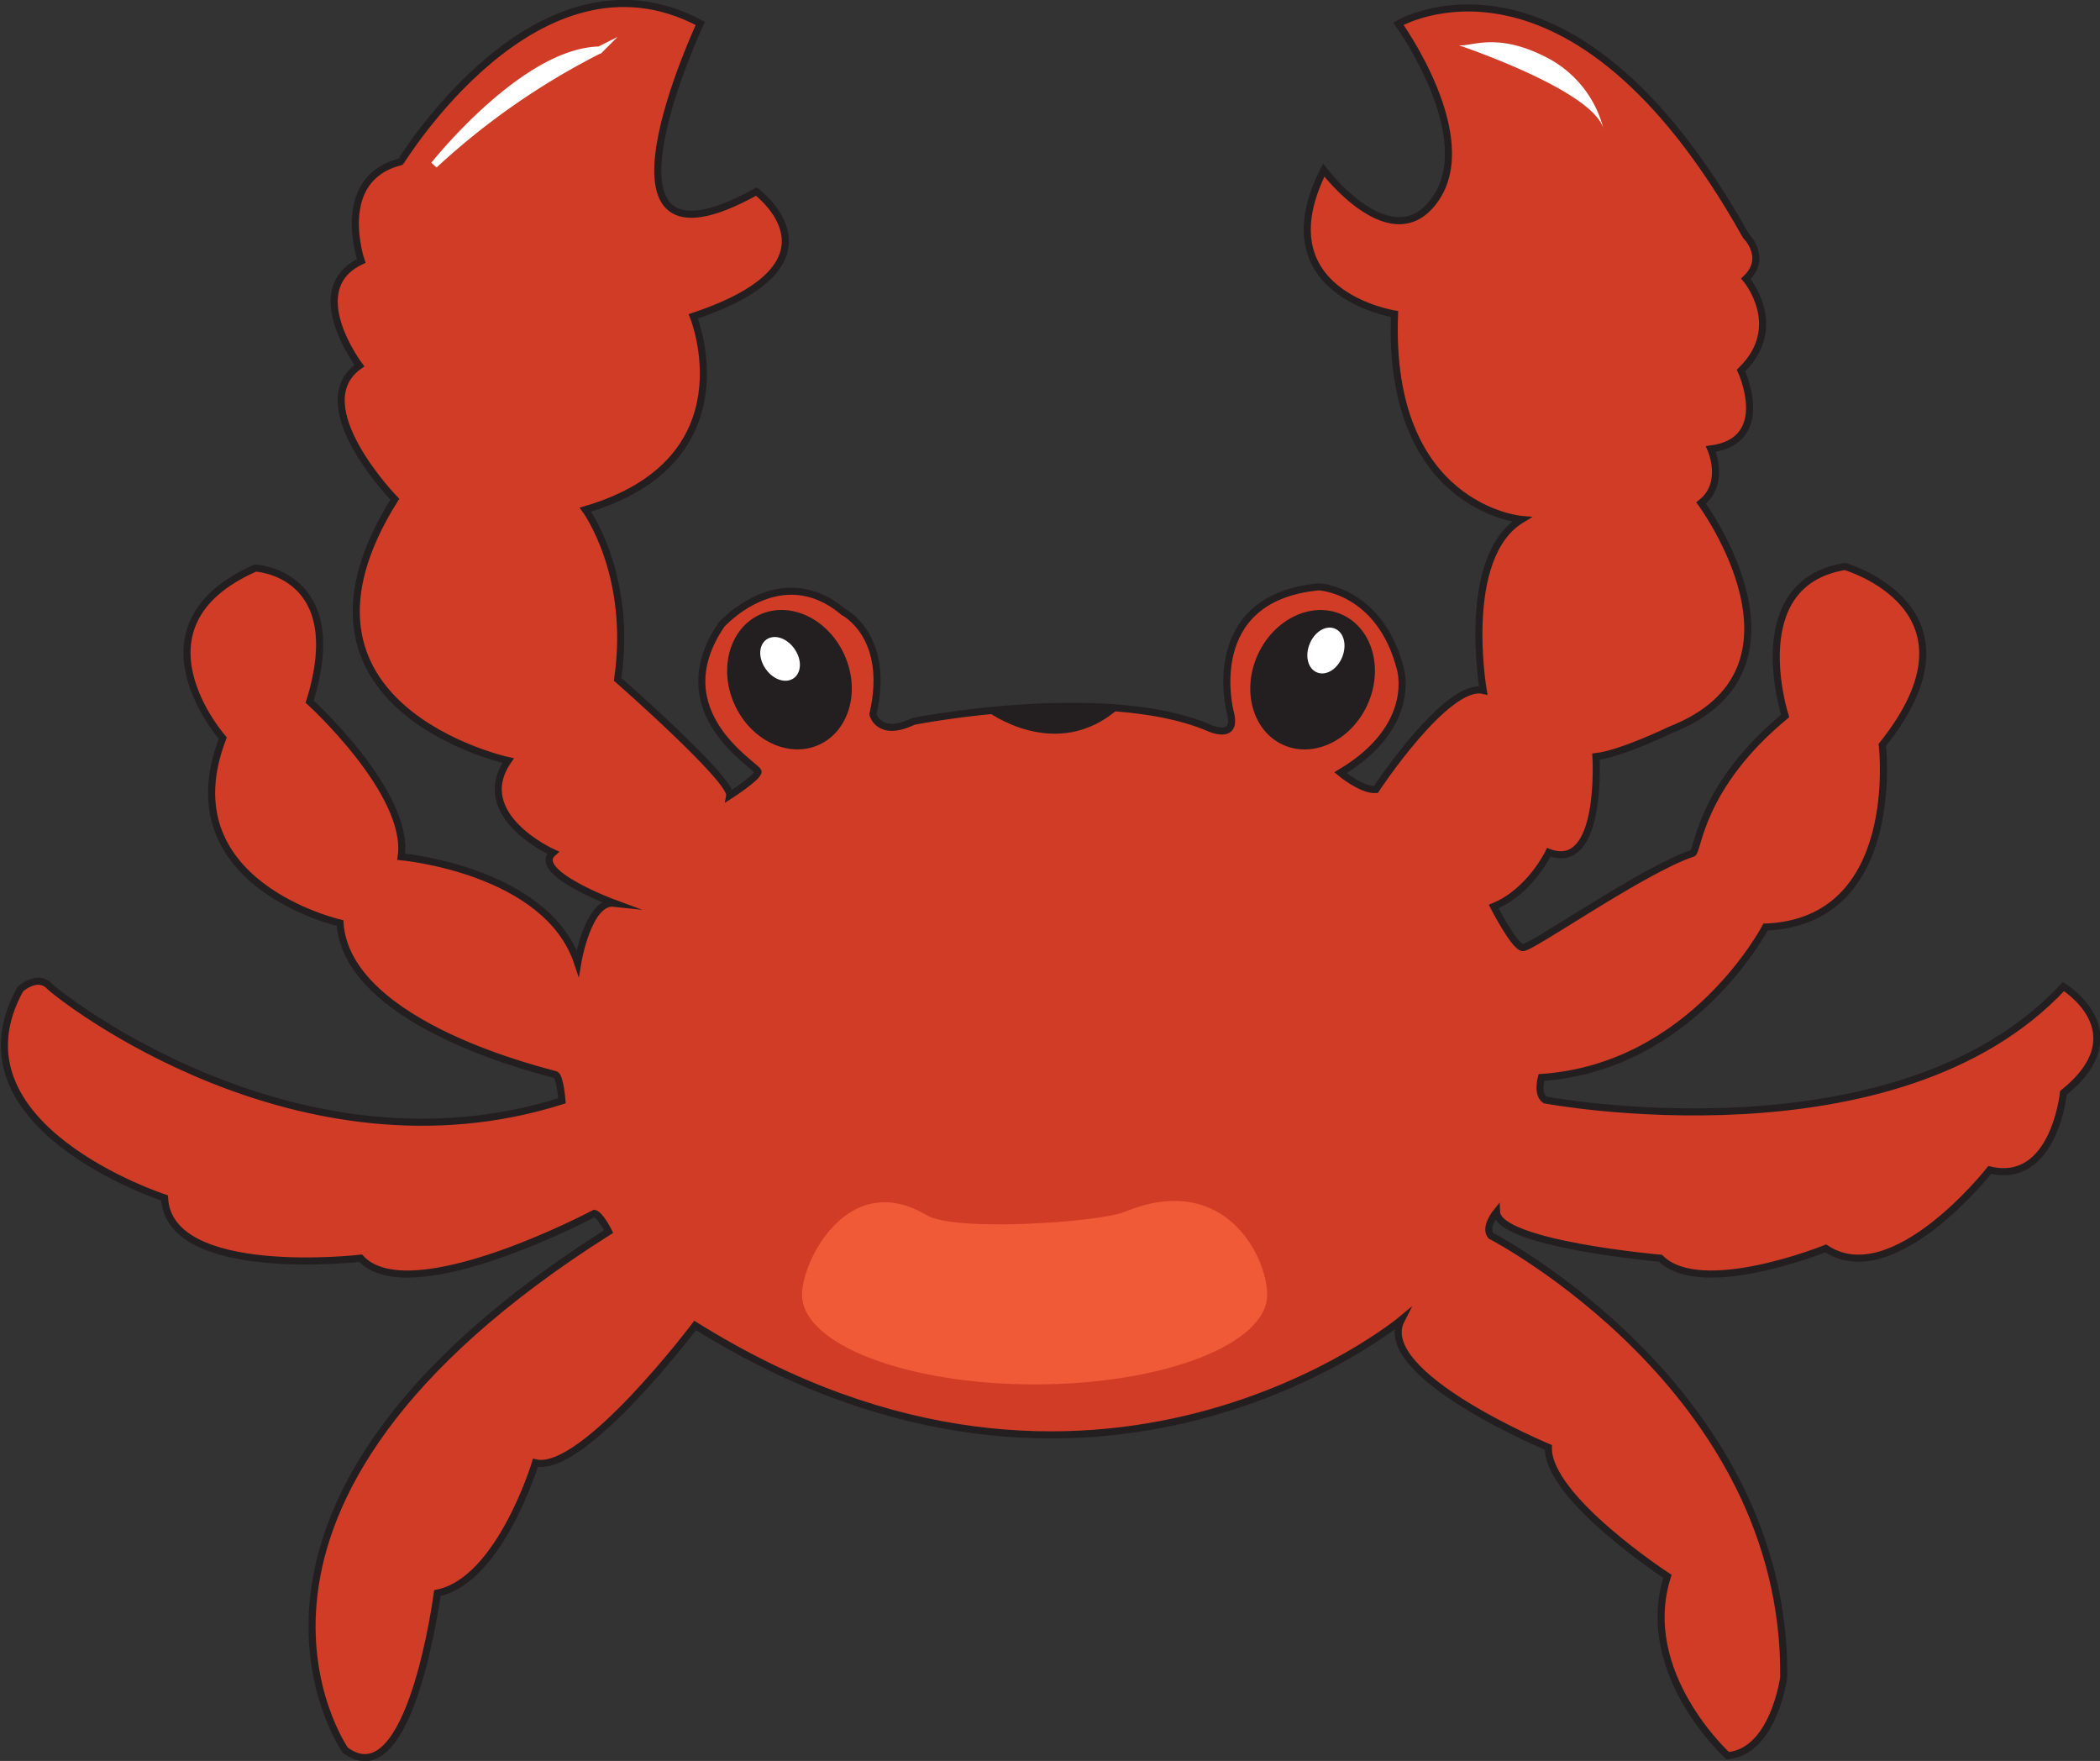 <svg id="Crab" xmlns="http://www.w3.org/2000/svg" viewBox="0 0 296.48 248.56"><rect x="0" y="0" width="296.48" height="248.56" fill="#333333" stroke="none"/><defs><style>.cls-1{fill:#d13c27;}.cls-2{fill:#f15a36;}.cls-3{fill:#231f20;}.cls-4,.cls-5{fill:#fff;}.cls-5{stroke:#fff;}.cls-5,.cls-6{stroke-miterlimit:10;}.cls-6{fill:none;stroke:#231f20;}</style></defs><title>Crab</title><path id="Body" class="cls-1" d="M98.87,3.31s-17.8,38,7.91,23.73c0,0,13.65,10.09-8.9,17.61,0,0,8.31,20.37-15.23,27.29,0,0,6.72,9.1,4.55,23.94,0,0,16.22,14.24,15.82,16.41,0,0,4-2.57,4-3.36s-13.65-8.31-5.15-20.77c0,0,8.31-9.29,17.21-1.78,0,0,6.73,3.37,4.16,14.44,0,0,.79,3.36,5.73,1,0,0,26.64-5.27,41.41.79,0,0,4.48,2.24,3.3-2.11,0,0-4.22-16.09,12.52-17.67,0,0,8.58.4,11.48,11.47,0,0,2.63,8.18-8.44,14.77,0,0,3,2.51,5,2.38,0,0,10-15.17,15.16-14,0,0-3.29-18.86,5.41-24.13,0,0-19-1.58-17.93-29,0,0-18.73-2.9-10-20.31,0,0,9.76,12.92,15.83,4s-5.28-24.66-5.28-24.66,24.27-14.38,49.06,29.93c0,0,3.16,3.1,0,6.07,0,0,5.73,6.72-.69,12.95,0,0,4.64,9.89-4.26,11.08,0,0,2.18,4.84-1.38,7.61,0,0,17.41,23.54-4.35,32.05,0,0-6.93,3.36-10.49,3.76,0,0,1,16.41-6.66,13.51,0,0-2.63,5.54-7.78,7.65,0,0,2.91,5.67,4.09,5.8s17-11,24-13.32c.79-.26.92-9.36,13.06-19.38,0,0-6.07-18.73,8.44-21.1,0,0,20.7,5.94,5.27,25.19,0,0,3,24.92-16.48,25.71,0,0-10.29,19.78-31.65,21.23,0,0-.66,2.38.53,3.17,0,0,49.58,9.36,73.18-16,0,0,10.62,6.46,0,15,0,0-1.32,13.05-10.41,10.88,0,0-13.65,17.4-23.15,11.07,0,0-17.6,7.13-23.34,1.39,0,0-22.94-2-23.14-6.53,0,0-1.78,2.18-.79,3.36,0,0,41.73,21.57,41.34,62.31,0,0-1.39,10.49-7.91,11.08,0,0-12.86-11.67-8.51-25.32,0,0-17-11.08-16.81-18.2,0,0-24.73-10.28-20.77-18,0,0-43.32,36-99.69.79,0,0-15.83,21-22.55,19.39,0,0-5,16.61-13.85,18.39,0,0-3.76,29.08-13,22.16,0,0-24.14-34.42,37.18-73.19,0,0-1.18-2.37-2-2.57,0,0-26.1,13.85-33,6.33,0,0-27.1,3.16-27.69-8.51,0,0-31.06-10.08-20.37-29.47,0,0,2.37-2.17,4.08-.46s35.21,28,72.4,16.22c0,0-.26-3.43-.92-3.69S49,144.93,48,130.29c0,0-24.46-5.53-16.55-26.11,0,0-14-15.82,4.62-24,0,0,13.32.66,7.65,18.86,0,0,14.24,12.93,12.92,21.89,0,0,20.57,1.85,24.92,15,0,0,1.45-8.84,5.15-8.44,0,0-11.81-4.36-8.64-7.13,0,0-11.67-5.24-6.33-13,0,0-34.48-7.48-16-36.89,0,0-12.93-13.32-5-18.86,0,0-8.18-10.81.26-14.77,0,0-4-11.6,5.54-14C56.54,23,75.79-9,98.87,3.31Z"/><path id="Reflection" class="cls-2" d="M178.9,182.75c0,7-14.7,12.66-32.83,12.66s-32.84-5.67-32.84-12.66c0-4.87,6.59-17.8,17.59-11.22,4,2.39,24.27,1,27.92-.46C173,165.21,178.9,177.49,178.9,182.75Z"/><g id="Eyes"><ellipse class="cls-3" cx="111.46" cy="95.94" rx="8.51" ry="10.09" transform="translate(-29.68 54.61) rotate(-24.4)"/><ellipse class="cls-3" cx="185.31" cy="95.94" rx="10.09" ry="8.51" transform="translate(21.39 225.07) rotate(-65.6)"/></g><path id="Mouth" class="cls-3" d="M139.27,100.34s9.84,7.51,18.74-.39Z"/><g id="Claw_Reflections" data-name="Claw Reflections"><path class="cls-4" d="M205.87,6.36s19.58,6.53,20.57,12.07A15.65,15.65,0,0,0,218.14,8C211,4.39,207.45,6.76,205.87,6.36Z"/><path class="cls-5" d="M61.29,23.28s12.65-16,23.34-16.22A102.07,102.07,0,0,0,61.29,23.28Z"/></g><path id="Outline" class="cls-6" d="M98.87,3.31s-17.8,38,7.91,23.73c0,0,13.65,10.09-8.9,17.61,0,0,8.31,20.37-15.23,27.29,0,0,6.72,9.1,4.55,23.94,0,0,16.22,14.24,15.82,16.41,0,0,4-2.57,4-3.36s-13.65-8.31-5.15-20.77c0,0,8.31-9.29,17.21-1.78,0,0,6.73,3.37,4.16,14.44,0,0,.79,3.36,5.73,1,0,0,26.64-5.27,41.41.79,0,0,4.48,2.24,3.3-2.11,0,0-4.22-16.09,12.52-17.67,0,0,8.58.4,11.48,11.47,0,0,2.63,8.18-8.44,14.77,0,0,3,2.51,5,2.38,0,0,10-15.17,15.16-14,0,0-3.29-18.86,5.41-24.13,0,0-19-1.58-17.93-29,0,0-18.73-2.9-10-20.31,0,0,9.76,12.92,15.83,4s-5.28-24.66-5.28-24.66,24.27-14.38,49.06,29.93c0,0,3.16,3.1,0,6.07,0,0,5.73,6.72-.69,12.95,0,0,4.64,9.89-4.26,11.08,0,0,2.18,4.84-1.38,7.61,0,0,17.41,23.54-4.35,32.05,0,0-6.93,3.36-10.49,3.76,0,0,1,16.41-6.66,13.51,0,0-2.63,5.54-7.78,7.65,0,0,2.91,5.67,4.09,5.8s17-11,24-13.32c.79-.26.92-9.36,13.06-19.38,0,0-6.07-18.73,8.44-21.1,0,0,20.7,5.94,5.27,25.19,0,0,3,24.92-16.48,25.71,0,0-10.29,19.78-31.65,21.23,0,0-.66,2.38.53,3.17,0,0,49.58,9.36,73.18-16,0,0,10.62,6.46,0,15,0,0-1.32,13.05-10.41,10.88,0,0-13.65,17.4-23.15,11.07,0,0-17.6,7.13-23.34,1.39,0,0-22.94-2-23.14-6.53,0,0-1.78,2.18-.79,3.36,0,0,41.73,21.57,41.34,62.31,0,0-1.39,10.49-7.91,11.08,0,0-12.86-11.67-8.51-25.32,0,0-17-11.08-16.81-18.2,0,0-24.73-10.28-20.77-18,0,0-43.32,36-99.69.79,0,0-15.83,21-22.55,19.39,0,0-5,16.61-13.85,18.39,0,0-3.76,29.08-13,22.16,0,0-24.14-34.42,37.18-73.19,0,0-1.18-2.37-2-2.57,0,0-26.1,13.85-33,6.33,0,0-27.1,3.16-27.69-8.51,0,0-31.06-10.08-20.37-29.47,0,0,2.37-2.17,4.08-.46s35.21,28,72.4,16.22c0,0-.26-3.43-.92-3.69S49,144.93,48,130.29c0,0-24.46-5.53-16.55-26.11,0,0-14-15.82,4.62-24,0,0,13.32.66,7.65,18.86,0,0,14.24,12.93,12.92,21.89,0,0,20.57,1.85,24.92,15,0,0,1.45-8.84,5.15-8.44,0,0-11.81-4.36-8.64-7.13,0,0-11.67-5.24-6.33-13,0,0-34.48-7.48-16-36.89,0,0-12.93-13.32-5-18.86,0,0-8.18-10.81.26-14.77,0,0-4-11.6,5.54-14C56.54,23,75.79-9,98.87,3.31Z"/><ellipse class="cls-5" cx="187.18" cy="91.81" rx="2.84" ry="1.98" transform="translate(31.61 230.6) rotate(-67.86)"/><ellipse class="cls-5" cx="110.13" cy="93" rx="1.98" ry="2.84" transform="translate(-33.46 80.39) rotate(-35.16)"/></svg>